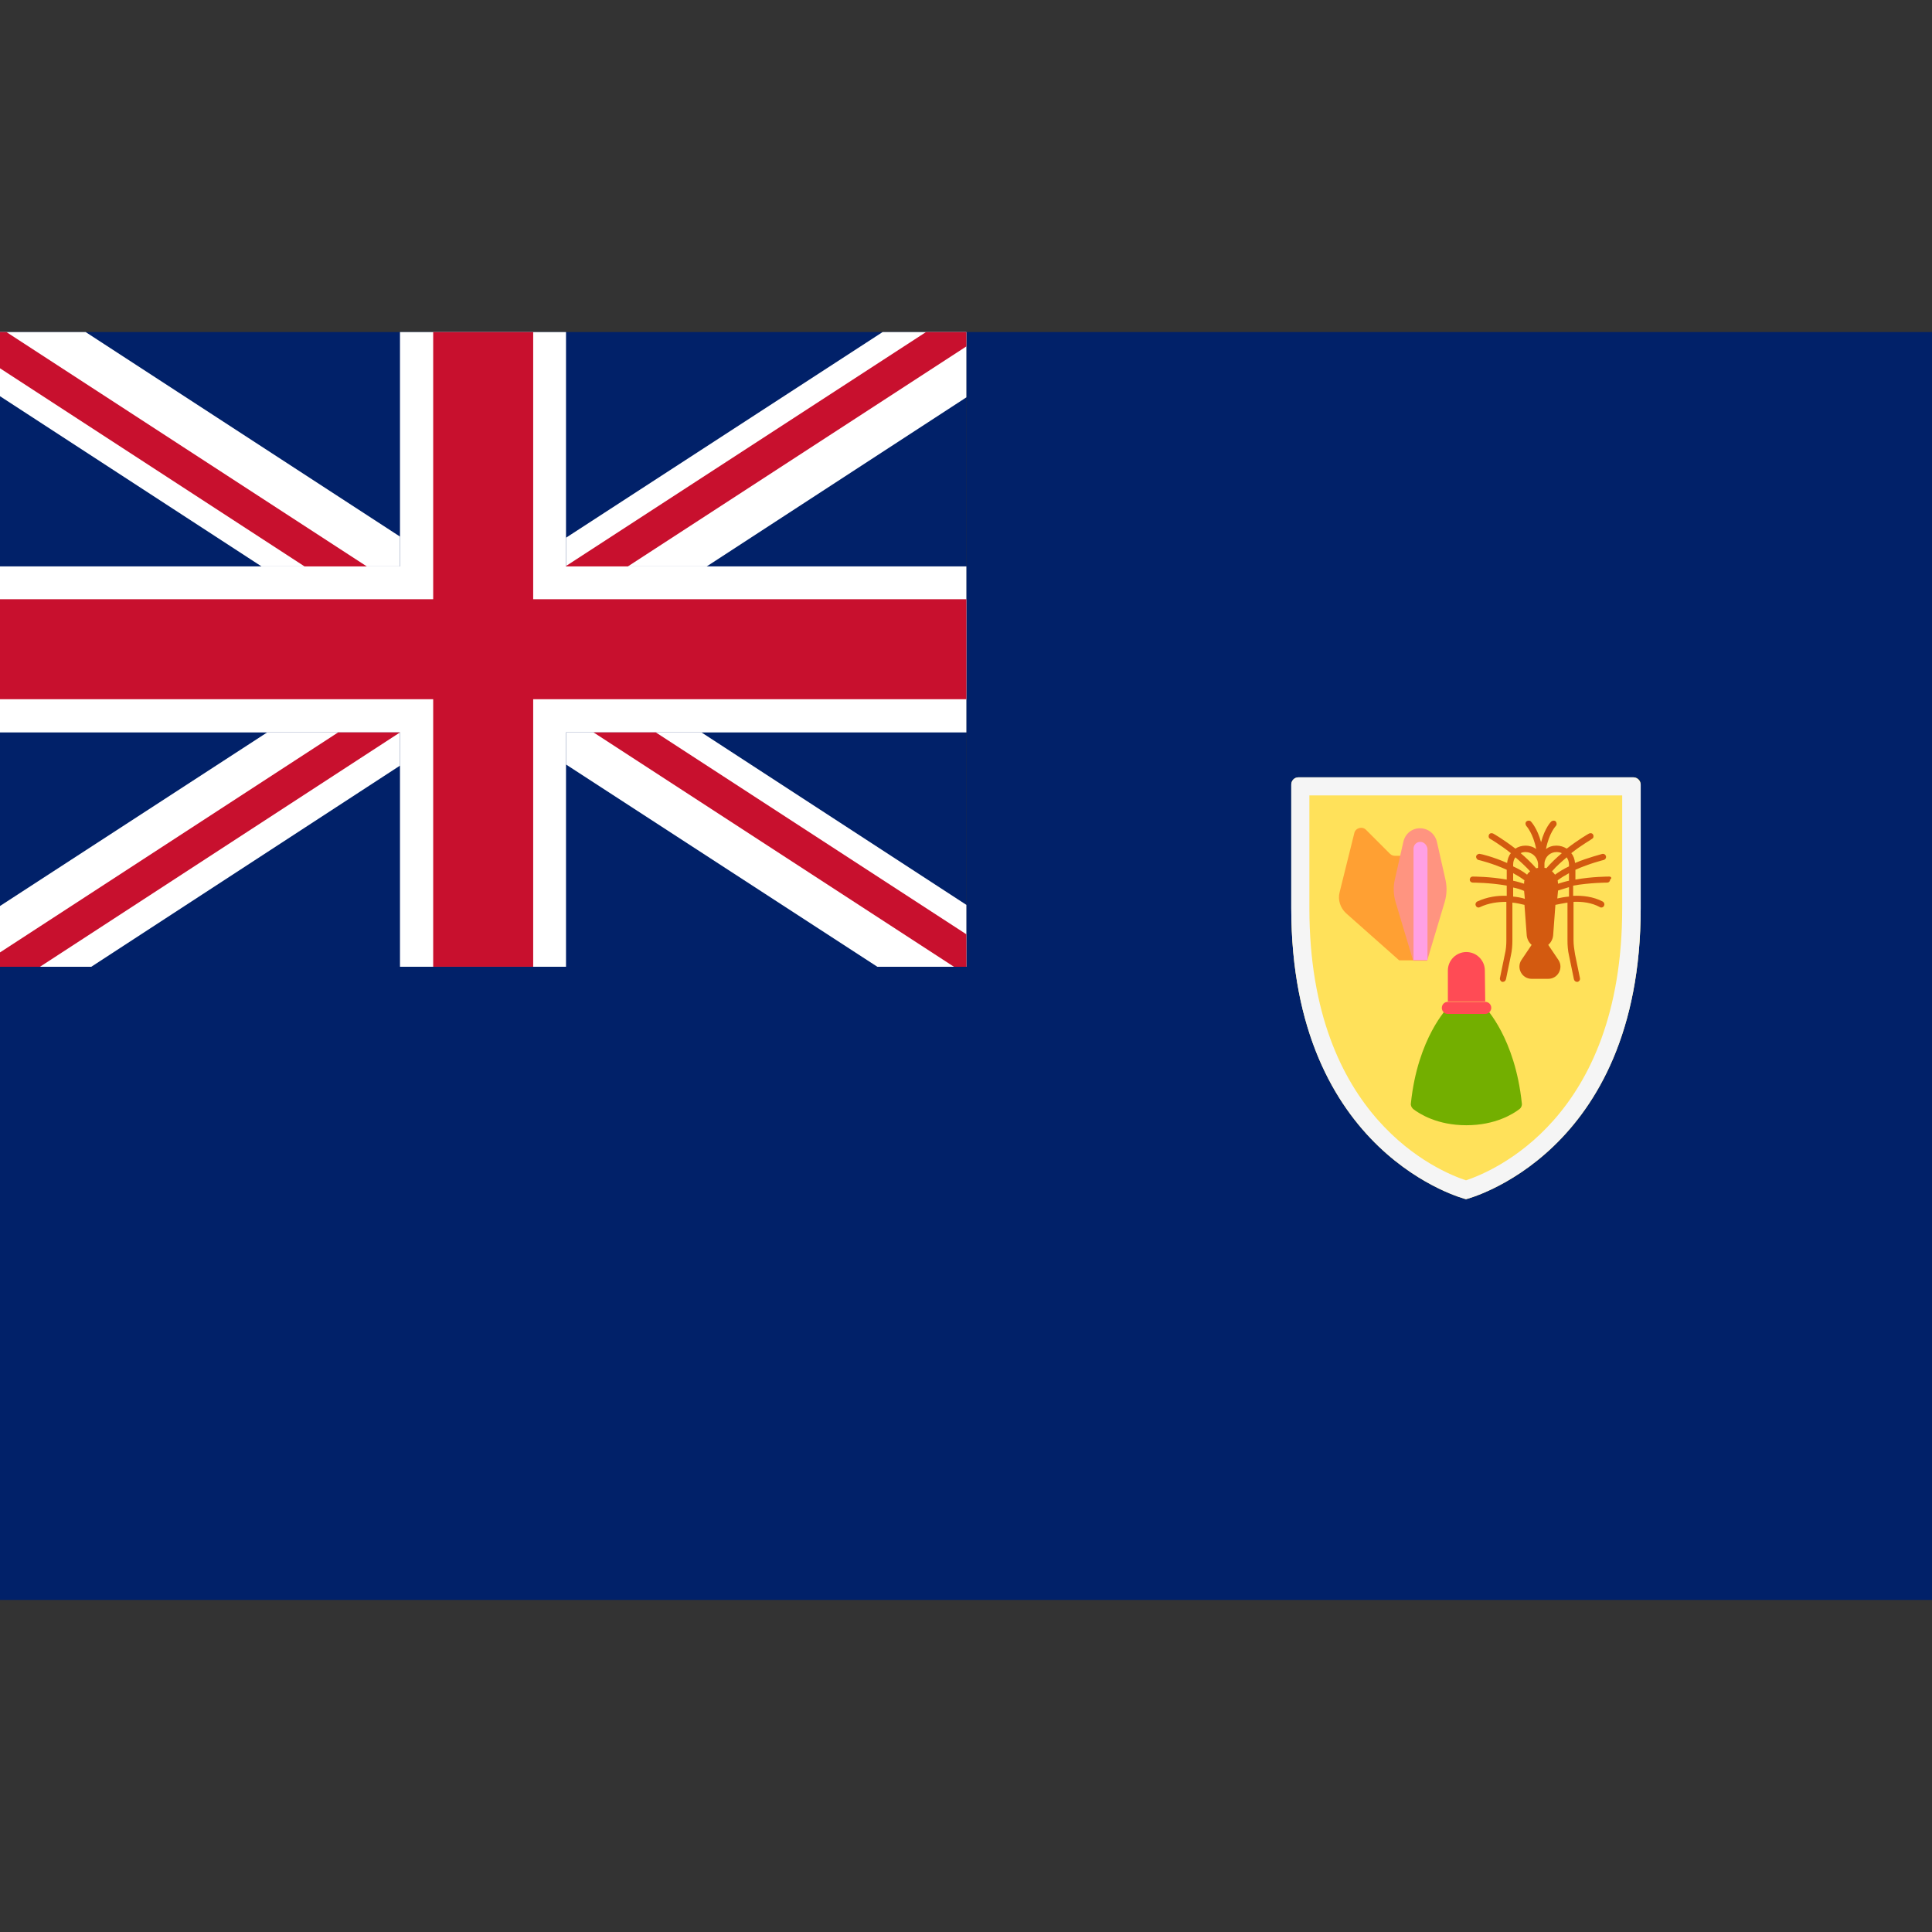 <?xml version="1.0" encoding="utf-8"?>
<!-- Generator: Adobe Illustrator 25.0.0, SVG Export Plug-In . SVG Version: 6.00 Build 0)  -->
<svg version="1.1" id="Layer_1" xmlns="http://www.w3.org/2000/svg" xmlns:xlink="http://www.w3.org/1999/xlink" x="0px" y="0px"
	 viewBox="0 0 512 512" style="enable-background:new 0 0 512 512;" xml:space="preserve">
<rect x="0" y="0" width="512" height="512" fill="#333333" stroke="none"/>
<style type="text/css">
	.st0{fill:#012169;}
	.st1{fill:#FFFFFF;}
	.st2{fill:#C8102E;}
	.st3{fill:#FFE15A;}
	.st4{fill:#F5F5F5;}
	.st5{fill:#73AF00;}
	.st6{fill:#FF4B55;}
	.st7{fill:#D35A10;}
	.st8{fill:#FFA033;}
	.st9{fill:#FF9480;}
	.st10{fill:#FFA0E4;}
</style>
<polygon class="st0" points="256.1,88 256.1,256.2 0,256.2 0,424 512,424 512,88 "/>
<g id="Union_flag">
	<rect y="88" class="st0" width="256.1" height="168.2"/>
	<g>
		<polygon class="st1" points="106,150.1 106,142.2 22.7,88 0,88 0,105 69.3,150.1 		"/>
		<polygon class="st1" points="106,194.1 70.8,194.1 0,240.1 0,256.2 24.2,256.2 106,202.9 		"/>
		<polygon class="st1" points="233.9,88 150,142.5 150,150.1 187.3,150.1 256.1,105.3 256.1,88 		"/>
		<polygon class="st1" points="150,194.1 150,202.6 232.5,256.2 256.1,256.2 256.1,239.8 185.9,194.1 		"/>
	</g>
	<polygon class="st1" points="256.1,150.1 150,150.1 150,88 106,88 106,150.1 0,150.1 0,194.1 106,194.1 106,256.2 150,256.2 
		150,194.1 256.1,194.1 	"/>
	<polygon class="st2" points="256.1,158.8 141.3,158.8 141.3,88 114.8,88 114.8,158.8 0,158.8 0,185.3 114.8,185.3 114.8,256.2 
		141.3,256.2 141.3,185.3 256.1,185.3 	"/>
	<polygon class="st2" points="97.2,150.1 1.7,88 0,88 0,97.6 80.7,150.1 	"/>
	<polygon class="st2" points="106,194.1 89.6,194.1 0,252.4 0,256.2 10.6,256.2 	"/>
	<polygon class="st2" points="157.3,194.1 252.8,256.2 256.1,256.2 256.1,247.6 173.8,194.1 	"/>
	<polygon class="st2" points="245.4,88 150,150 150,150.1 166.4,150.1 256.1,91.8 256.1,88 	"/>
</g>
<path class="st3" d="M344.1,206c-1.1,0-1.9,0.9-1.9,1.9v32.8c0,65.5,46.3,77.1,46.3,77.1s46.3-11.6,46.3-77.1v-32.8
	c0-1.1-0.9-1.9-1.9-1.9H344.1L344.1,206z"/>
<path class="st4" d="M429.9,210.8v29.9c0,55.8-34.5,69.8-41.4,72.1c-7-2.3-41.5-16.4-41.5-72.1v-29.9L429.9,210.8 M432.8,206h-88.7
	c-1.1,0-1.9,0.9-1.9,1.9v32.8c0,65.5,46.3,77.1,46.3,77.1s46.3-11.6,46.3-77.1v-32.8C434.7,206.8,433.8,206,432.8,206L432.8,206z"/>
<path class="st5" d="M393.6,267h-9.9c0,0-8,8-9.8,25.4c-0.1,0.6,0.2,1.1,0.6,1.5c1.7,1.3,6.4,4.3,14.1,4.3s12.4-3,14.1-4.3
	c0.4-0.3,0.7-0.9,0.6-1.5C401.5,275,393.6,267,393.6,267z"/>
<g>
	<path class="st6" d="M393.6,265.4h-9.9v-8.2c0-2.7,2.2-4.9,4.9-4.9l0,0c2.7,0,4.9,2.2,4.9,4.9L393.6,265.4L393.6,265.4z"/>
	<path class="st6" d="M393.6,268.7h-9.9c-0.9,0-1.6-0.7-1.6-1.6l0,0c0-0.9,0.7-1.6,1.6-1.6h9.9c0.9,0,1.6,0.7,1.6,1.6l0,0
		C395.2,267.9,394.5,268.7,393.6,268.7z"/>
</g>
<path class="st7" d="M426.5,232.3c-0.3,0-4.6,0-9,0.8v-2.6c3.8-1.7,7.5-2.6,7.5-2.6c0.4-0.1,0.7-0.5,0.6-1c-0.1-0.4-0.5-0.7-1-0.6
	c-0.2,0.1-3.6,0.9-7.2,2.4c-0.1-1-0.4-1.9-1-2.6c2.9-2.3,5.5-3.7,5.5-3.8c0.4-0.2,0.5-0.7,0.3-1.1c-0.2-0.4-0.7-0.5-1.1-0.3
	c-0.2,0.1-2.8,1.6-5.9,4c-0.8-0.5-1.7-0.8-2.7-0.8c-1.1,0-2,0.3-2.8,0.9c0.8-4.2,2.6-6.1,2.6-6.1c0.3-0.3,0.3-0.8,0-1.2
	c-0.3-0.3-0.8-0.3-1.2,0c-0.1,0.1-1.7,1.7-2.7,5.5c-1-3.7-2.6-5.4-2.7-5.5c-0.3-0.3-0.8-0.3-1.2,0c-0.3,0.3-0.3,0.8,0,1.2
	c0,0,1.8,1.9,2.6,6.1c-0.8-0.6-1.8-0.9-2.8-0.9c-1,0-2,0.3-2.7,0.8c-3.1-2.4-5.7-3.9-5.9-4c-0.4-0.2-0.9-0.1-1.1,0.3
	c-0.2,0.4-0.1,0.9,0.3,1.1c0,0,2.6,1.5,5.5,3.8c-0.6,0.7-0.9,1.7-1,2.6c-3.6-1.6-6.9-2.4-7.2-2.4c-0.4-0.1-0.9,0.2-1,0.6
	c-0.1,0.4,0.2,0.9,0.6,1c0.1,0,3.8,0.9,7.5,2.6v2.6c-4.5-0.8-8.7-0.8-9-0.8c-0.5,0-0.8,0.4-0.8,0.8c0,0.5,0.4,0.8,0.8,0.8
	c0.1,0,4.6,0,9,0.8v2.7c-2.5-0.1-5.2,0.3-7.8,1.5c-0.4,0.2-0.6,0.7-0.4,1.1c0.1,0.3,0.4,0.5,0.7,0.5c0.1,0,0.2,0,0.4-0.1
	c2.3-1.1,4.8-1.4,7-1.4v10.2c0,1.2-0.1,2.5-0.4,3.7l-1.3,6.3c-0.1,0.4,0.2,0.9,0.6,1c0.1,0,0.1,0,0.2,0c0.4,0,0.7-0.3,0.8-0.7
	l1.3-6.3c0.3-1.3,0.4-2.7,0.4-4v-10c1.2,0.1,2.3,0.4,3.2,0.6l0.6,8.1c0.1,1,0.6,1.9,1.3,2.5l-2.7,4c-1.4,2.1,0.1,5,2.7,5h4.4
	c2.6,0,4.1-2.9,2.7-5l-2.7-4c0.7-0.6,1.2-1.5,1.3-2.5l0.6-8.1c0.9-0.2,2-0.4,3.2-0.6v10c0,1.4,0.1,2.7,0.4,4l1.3,6.3
	c0.1,0.4,0.4,0.7,0.8,0.7c0.1,0,0.1,0,0.2,0c0.4-0.1,0.7-0.5,0.6-1l-1.3-6.3c-0.2-1.2-0.4-2.5-0.4-3.7v-10.2c2.3-0.1,4.8,0.2,7,1.4
	c0.1,0.1,0.2,0.1,0.4,0.1c0.3,0,0.6-0.2,0.7-0.5c0.2-0.4,0-0.9-0.4-1.1c-2.5-1.3-5.3-1.6-7.8-1.5v-2.7c4.5-0.8,9-0.8,9-0.8
	c0.5,0,0.8-0.4,0.8-0.8C427.3,232.7,426.9,232.3,426.5,232.3z M415.8,233.4c-1,0.2-1.9,0.5-2.9,0.8c0-0.3-0.1-0.6-0.1-0.9
	c0.9-0.7,1.9-1.3,3-1.9L415.8,233.4L415.8,233.4z M415.8,229.1v0.5c-1.3,0.6-2.6,1.4-3.7,2.2c-0.2-0.3-0.5-0.6-0.8-0.9
	c1.2-1.4,2.6-2.6,3.9-3.7C415.5,227.7,415.8,228.3,415.8,229.1z M412.5,225.8c0.5,0,1,0.1,1.4,0.3c-1.4,1.2-2.9,2.6-4.1,4
	c-0.2-0.1-0.3-0.1-0.5-0.1v-0.1c0-0.4,0-0.7,0-1.1C409.4,227.1,410.8,225.8,412.5,225.8z M404.3,225.8c1.7,0,3.1,1.3,3.3,3
	c0,0.4,0,0.7,0,1.1v0.1c-0.2,0-0.3,0.1-0.5,0.1c-1.3-1.5-2.7-2.8-4.1-4C403.3,225.9,403.8,225.8,404.3,225.8z M401,229.1
	c0-0.7,0.2-1.4,0.6-1.9c1.3,1.1,2.7,2.4,3.9,3.7c-0.3,0.3-0.6,0.5-0.8,0.9c-1.1-0.9-2.4-1.6-3.7-2.2L401,229.1L401,229.1z
	 M401,231.4c1.1,0.6,2.1,1.2,3,1.9c-0.1,0.3-0.1,0.6-0.1,0.9c-0.9-0.3-1.9-0.6-2.9-0.8L401,231.4L401,231.4z M401,237.6v-2.4
	c1,0.2,2,0.5,2.9,0.9l0.2,2.1C403.2,237.9,402.1,237.7,401,237.6z M415.8,237.6c-1.2,0.1-2.2,0.3-3.1,0.5l0.2-2.1
	c0.9-0.3,1.9-0.6,2.9-0.9V237.6z"/>
<path class="st8" d="M374.5,254.5h-3.7L356.7,242c-1.5-1.4-2.2-3.5-1.7-5.5l3.9-15.7c0.3-1.4,2.1-1.9,3.1-0.9l6.4,6.4
	c0.3,0.3,0.8,0.5,1.3,0.5h4.8L374.5,254.5L374.5,254.5L374.5,254.5z"/>
<path class="st9" d="M371.9,223.1l-2.3,10.2c-0.4,1.8-0.3,3.8,0.2,5.6l4.7,15.7h3.7l4.7-15.7c0.5-1.8,0.6-3.7,0.2-5.6l-2.3-10.2
	c-0.5-2.1-2.3-3.6-4.5-3.6h0C374.2,219.5,372.4,220.9,371.9,223.1z"/>
<path class="st10" d="M376.4,223.1L376.4,223.1c-1,0-1.8,0.8-1.8,1.8v29.5h3.7V225C378.2,224,377.4,223.1,376.4,223.1z"/>
</svg>

